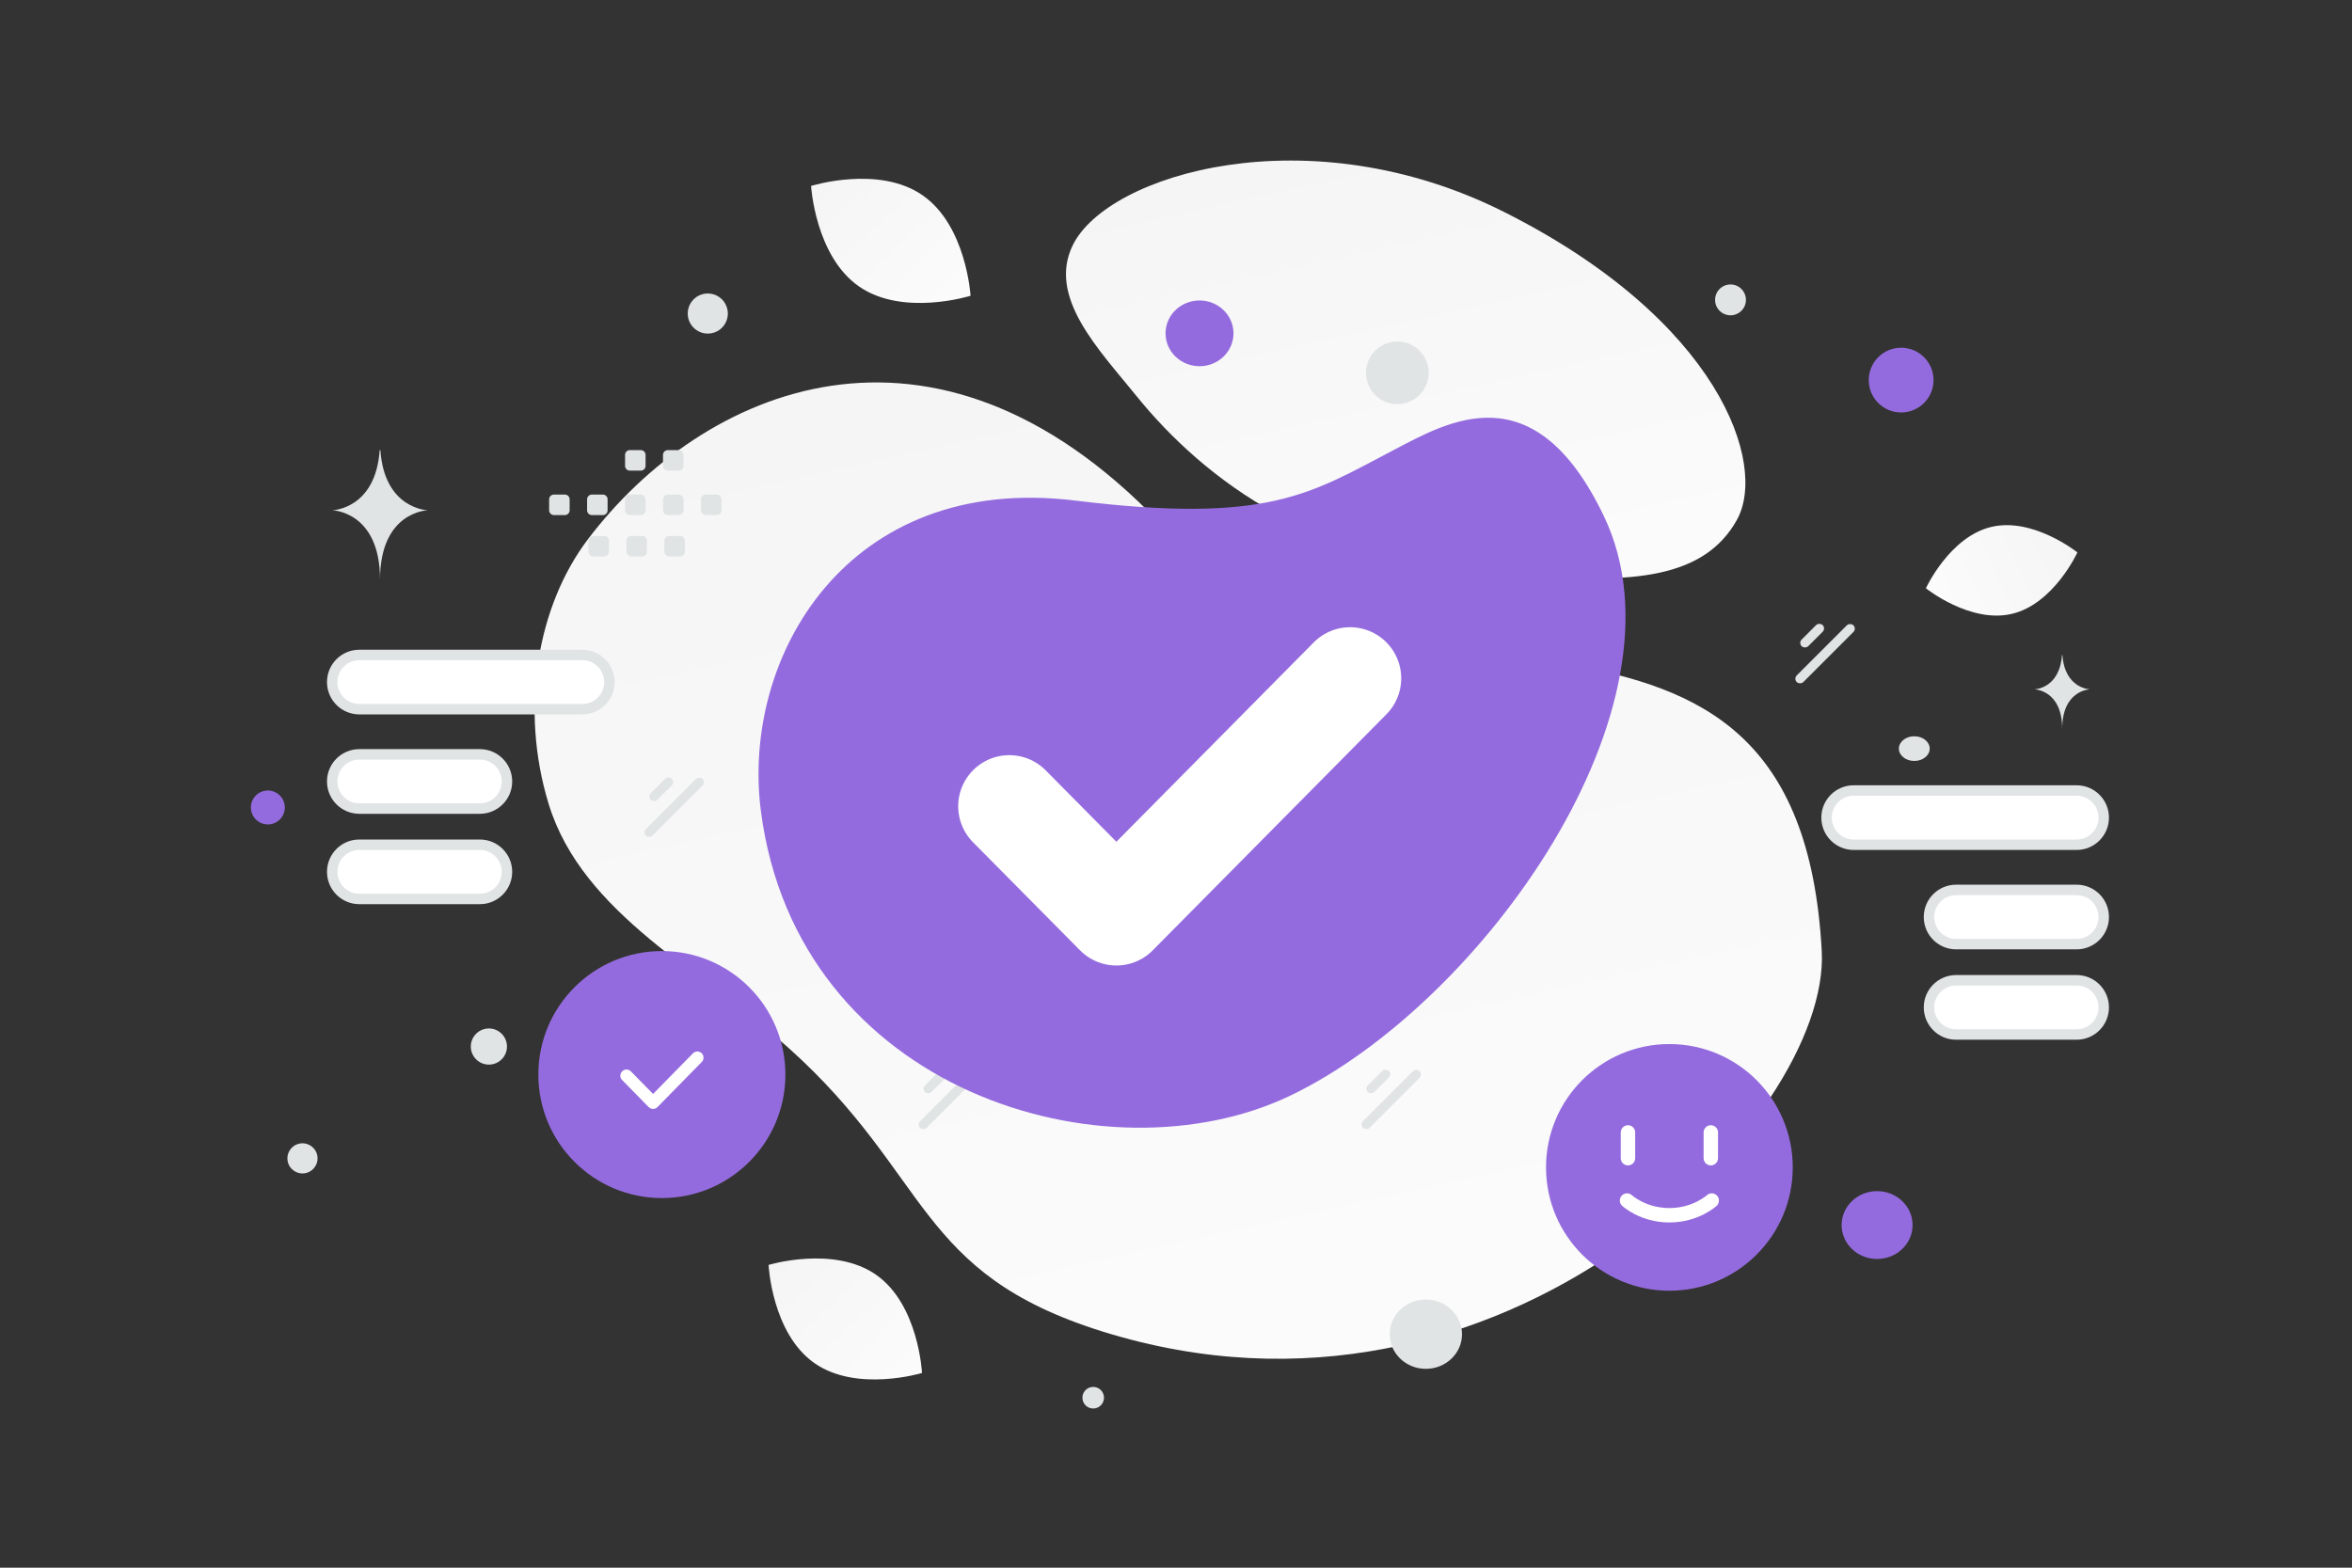 <svg width="900" height="600" viewBox="0 0 900 600" fill="none" xmlns="http://www.w3.org/2000/svg"><rect x="0" y="0" width="900" height="600" fill="#333333" stroke="none"/><path fill="transparent" d="M0 0h900v600H0z"/><path d="M697.094 363.978c3.466 63.85-121.367 193.682-275.23 145.627-71.561-22.352-65.5-59.451-119.914-108.344-32.434-29.141-79.036-51.178-91.997-93.537-11.197-36.562-4.331-75.86 15.081-101.421 43.658-57.487 131.793-96.851 218.635-6.277 86.841 90.574 244.47-.722 253.425 163.952z" fill="url(#a)"/><path d="M664.579 199.067c-12.253 21.868-39.088 24.873-82.08 20.717-32.333-3.131-61.817-5.554-94.153-23.183-22.632-12.331-40.548-29.014-53.623-45.218-14.17-17.553-33.947-37.587-24.252-57.49 13.324-27.34 90.375-50.366 165.194-12.71 82.189 41.377 100.901 96.512 88.914 117.884z" fill="url(#b)"/><path fill-rule="evenodd" clip-rule="evenodd" d="M591.59 446.795c0-26.073 21.132-47.205 47.205-47.205 26.073 0 47.205 21.132 47.205 47.205m0 0C686 472.868 664.868 494 638.795 494c-26.073 0-47.205-21.132-47.205-47.205" fill="#946BDE"/><path d="M622.943 433.409v9.863m31.705-9.863v9.863m.353 16.205s-6.079 5.636-16.205 5.636c-10.13 0-16.204-5.636-16.204-5.636" stroke="#fff" stroke-width="5.514" stroke-linecap="round" stroke-linejoin="round"/><path fill-rule="evenodd" clip-rule="evenodd" d="M253.267 458.533c-26.103 0-47.267-21.163-47.267-47.266C206 385.164 227.164 364 253.267 364s47.266 21.164 47.266 47.267-21.163 47.266-47.266 47.266z" fill="#946BDE"/><path d="m266.846 404.796-16.944 17.256L239.73 411.7" stroke="#fff" stroke-width="4.719" stroke-linecap="round" stroke-linejoin="round"/><rect x="270.098" y="299.397" width="30.688" height="3.575" rx="1.788" transform="rotate(135 270.098 299.397)" fill="#E1E4E5"/><rect x="258.332" y="299.313" width="11.395" height="3.575" rx="1.788" transform="rotate(135 258.332 299.313)" fill="#E1E4E5"/><rect x="710.485" y="240.602" width="30.688" height="3.575" rx="1.788" transform="rotate(135 710.485 240.602)" fill="#E1E4E5"/><rect x="698.719" y="240.518" width="11.395" height="3.575" rx="1.788" transform="rotate(135 698.719 240.518)" fill="#E1E4E5"/><rect x="544.475" y="411.223" width="30.688" height="3.575" rx="1.788" transform="rotate(135 544.475 411.223)" fill="#E1E4E5"/><rect x="532.709" y="411.139" width="11.395" height="3.575" rx="1.788" transform="rotate(135 532.709 411.139)" fill="#E1E4E5"/><rect x="375.007" y="411.223" width="30.688" height="3.575" rx="1.788" transform="rotate(135 375.007 411.223)" fill="#E1E4E5"/><rect x="363.241" y="411.139" width="11.395" height="3.575" rx="1.788" transform="rotate(135 363.241 411.139)" fill="#E1E4E5"/><path fill-rule="evenodd" clip-rule="evenodd" d="M211.96 189.29h4.188a1.83 1.83 0 0 1 1.829 1.828v4.188a1.83 1.83 0 0 1-1.829 1.829h-4.188a1.835 1.835 0 0 1-1.828-1.829v-4.188a1.824 1.824 0 0 1 1.828-1.828zm14.522 0h4.188c1.005 0 1.829.824 1.829 1.828v4.188a1.83 1.83 0 0 1-1.829 1.829h-4.188a1.835 1.835 0 0 1-1.828-1.829v-4.188c0-1.004.824-1.828 1.828-1.828zm14.532 0h4.188c1.004 0 1.828.824 1.828 1.828v4.188a1.83 1.83 0 0 1-1.828 1.829h-4.188a1.836 1.836 0 0 1-1.829-1.829v-4.188a1.825 1.825 0 0 1 1.829-1.828zm14.521 0h4.189c1.004 0 1.828.824 1.828 1.828v4.188a1.83 1.83 0 0 1-1.828 1.829h-4.189a1.837 1.837 0 0 1-1.837-1.829v-4.188a1.849 1.849 0 0 1 1.837-1.828zm14.523 0h4.189c1.013 0 1.837.824 1.837 1.828v4.188a1.832 1.832 0 0 1-1.837 1.829h-4.189a1.835 1.835 0 0 1-1.828-1.829v-4.188c0-1.004.824-1.828 1.828-1.828zm-43.043 15.835h4.188c1.004 0 1.828.824 1.828 1.828v4.198a1.835 1.835 0 0 1-1.828 1.828h-4.188a1.83 1.83 0 0 1-1.829-1.828v-4.189a1.827 1.827 0 0 1 1.829-1.837zm14.521 0h4.189c1.004 0 1.828.824 1.828 1.828v4.198a1.835 1.835 0 0 1-1.828 1.828h-4.189a1.835 1.835 0 0 1-1.828-1.828v-4.189a1.826 1.826 0 0 1 1.828-1.837zm14.523 0h4.189c1.013 0 1.837.824 1.837 1.828v4.198a1.837 1.837 0 0 1-1.837 1.828h-4.189a1.835 1.835 0 0 1-1.828-1.828v-4.189c0-1.013.824-1.837 1.828-1.837zm-15.045-32.847h4.188c1.004 0 1.828.824 1.828 1.828v4.188a1.83 1.83 0 0 1-1.828 1.829h-4.188a1.836 1.836 0 0 1-1.829-1.829v-4.188a1.825 1.825 0 0 1 1.829-1.828zm14.521 0h4.189c1.004 0 1.828.824 1.828 1.828v4.188a1.83 1.83 0 0 1-1.828 1.829h-4.189a1.837 1.837 0 0 1-1.837-1.829v-4.188a1.849 1.849 0 0 1 1.837-1.828zm160.479 65.431h4.188a1.83 1.83 0 0 1 1.828 1.828v4.189a1.83 1.83 0 0 1-1.828 1.828h-4.188a1.835 1.835 0 0 1-1.829-1.828v-4.189a1.825 1.825 0 0 1 1.829-1.828zm14.521 0h4.189c1.004 0 1.828.824 1.828 1.828v4.189a1.83 1.83 0 0 1-1.828 1.828h-4.189a1.835 1.835 0 0 1-1.828-1.828v-4.189c0-1.004.824-1.828 1.828-1.828zm14.532 0h4.189c1.004 0 1.828.824 1.828 1.828v4.189a1.83 1.83 0 0 1-1.828 1.828h-4.189a1.835 1.835 0 0 1-1.828-1.828v-4.189a1.824 1.824 0 0 1 1.828-1.828zm14.522 0h4.188c1.005 0 1.829.824 1.829 1.828v4.189a1.83 1.83 0 0 1-1.829 1.828h-4.188a1.837 1.837 0 0 1-1.837-1.828v-4.189a1.849 1.849 0 0 1 1.837-1.828zm14.523 0h4.188c1.013 0 1.837.824 1.837 1.828v4.189a1.831 1.831 0 0 1-1.837 1.828h-4.188a1.835 1.835 0 0 1-1.828-1.828v-4.189c0-1.004.824-1.828 1.828-1.828zm-43.044 15.836h4.189c1.004 0 1.828.824 1.828 1.828v4.197a1.835 1.835 0 0 1-1.828 1.828h-4.189a1.83 1.83 0 0 1-1.828-1.828v-4.188a1.826 1.826 0 0 1 1.828-1.837zm14.522 0h4.188c1.005 0 1.829.824 1.829 1.828v4.197a1.835 1.835 0 0 1-1.829 1.828h-4.188a1.835 1.835 0 0 1-1.828-1.828v-4.188a1.826 1.826 0 0 1 1.828-1.837zm14.523 0h4.189c1.012 0 1.836.824 1.836 1.828v4.197a1.837 1.837 0 0 1-1.836 1.828h-4.189a1.835 1.835 0 0 1-1.828-1.828v-4.188c0-1.013.824-1.837 1.828-1.837zm-15.046-32.848h4.189c1.004 0 1.828.824 1.828 1.828v4.189a1.83 1.83 0 0 1-1.828 1.828h-4.189a1.835 1.835 0 0 1-1.828-1.828v-4.189a1.824 1.824 0 0 1 1.828-1.828zm14.522 0h4.188c1.005 0 1.829.824 1.829 1.828v4.189a1.83 1.83 0 0 1-1.829 1.828h-4.188a1.837 1.837 0 0 1-1.837-1.828v-4.189a1.849 1.849 0 0 1 1.837-1.828z" fill="#E1E4E5"/><path fill-rule="evenodd" clip-rule="evenodd" d="M127.127 261.047c0-5.73 4.645-10.376 10.375-10.376h85.311c5.73 0 10.376 4.646 10.376 10.376 0 5.73-4.646 10.375-10.376 10.375h-85.311c-5.73 0-10.375-4.645-10.375-10.375zM805 312.925c0-5.73-4.645-10.376-10.376-10.376h-85.31c-5.73 0-10.376 4.646-10.376 10.376 0 5.73 4.646 10.375 10.376 10.375h85.31c5.731 0 10.376-4.645 10.376-10.375zm-677.873-13.834c0-5.731 4.645-10.376 10.375-10.376h46.114c5.731 0 10.376 4.645 10.376 10.376 0 5.73-4.645 10.375-10.376 10.375h-46.114c-5.73 0-10.375-4.645-10.375-10.375zM805 350.969c0-5.731-4.645-10.376-10.376-10.376h-46.113c-5.731 0-10.376 4.645-10.376 10.376 0 5.73 4.645 10.375 10.376 10.375h46.113c5.731 0 10.376-4.645 10.376-10.375zm-677.873-17.293c0-5.73 4.645-10.376 10.375-10.376h46.114c5.731 0 10.376 4.646 10.376 10.376 0 5.73-4.645 10.376-10.376 10.376h-46.114c-5.73 0-10.375-4.646-10.375-10.376zM805 385.554c0-5.73-4.645-10.375-10.376-10.375h-46.113c-5.731 0-10.376 4.645-10.376 10.375s4.645 10.376 10.376 10.376h46.113c5.731 0 10.376-4.646 10.376-10.376z" fill="#fff" stroke="#E1E4E5" stroke-width="4" stroke-linecap="round" stroke-linejoin="round"/><path d="M769.885 234.934c-16.004 3.791-32.93-9.781-32.93-9.781s9.033-19.712 25.042-23.491c16.003-3.792 32.924 9.769 32.924 9.769s-9.032 19.712-25.036 23.503z" fill="url(#c)"/><path d="M328.801 109.702c16.848 11.605 42.588 3.493 42.588 3.493s-1.594-26.925-18.454-38.519c-16.848-11.605-42.576-3.504-42.576-3.504s1.593 26.925 18.442 38.53z" fill="url(#d)"/><path d="M311.57 521.655c16.211 11.421 41.242 3.823 41.242 3.823s-1.268-26.112-17.49-37.523c-16.21-11.421-41.23-3.834-41.23-3.834s1.268 26.113 17.478 37.534z" fill="url(#e)"/><ellipse cx="718.277" cy="468.862" rx="13.574" ry="12.984" transform="rotate(180 718.277 468.862)" fill="#946BDE"/><ellipse cx="459" cy="127.581" rx="13" ry="12.581" transform="rotate(180 459 127.581)" fill="#946BDE"/><circle r="6.492" transform="matrix(-1 0 0 1 102.492 309.041)" fill="#946BDE"/><circle r="12.394" transform="matrix(-1 0 0 1 727.472 145.475)" fill="#946BDE"/><ellipse rx="13.834" ry="13.258" transform="matrix(-1 0 0 1 545.61 510.638)" fill="#E1E4E5"/><circle r="6.917" transform="matrix(-1 0 0 1 187.075 400.541)" fill="#E1E4E5"/><circle r="4.131" transform="matrix(-1 0 0 1 418.317 534.944)" fill="#E1E4E5"/><circle r="5.902" transform="matrix(-1 0 0 1 662.185 114.773)" fill="#E1E4E5"/><circle r="5.767" transform="scale(1 -1) rotate(-75 -231.015 -297.092)" fill="#E1E4E5"/><circle r="7.672" transform="matrix(-1 0 0 1 270.835 120.002)" fill="#E1E4E5"/><ellipse rx="5.902" ry="4.721" transform="matrix(-1 0 0 1 732.508 286.519)" fill="#E1E4E5"/><circle r="12.003" transform="scale(1 -1) rotate(-75 174.365 -419.767)" fill="#E1E4E5"/><path d="M789.029 250.671h.154c.914 12.954 10.548 13.153 10.548 13.153s-10.623.208-10.623 15.176c0-14.968-10.623-15.176-10.623-15.176s9.629-.199 10.544-13.153zm-643.743-78.393h.266c1.575 22.669 18.166 23.018 18.166 23.018s-18.296.363-18.296 26.557c0-26.194-18.295-26.557-18.295-26.557s16.585-.349 18.159-23.018z" fill="#E1E4E5"/><path d="M291.181 310.589c-7.759-59.243 33.124-129.695 120.25-119.01 73.901 9.062 89.92-2.622 121.734-19.27 21.01-10.991 53.877-30.437 80.541 25.17 34.899 72.778-46.946 186.887-120.045 221.884-69.901 33.47-188.407-1.264-202.48-108.774z" fill="#946BDE"/><path d="m386.217 308.577 40.976 41.387 89.429-90.352" stroke="#fff" stroke-width="39.121" stroke-linecap="round" stroke-linejoin="round"/><defs><linearGradient id="a" x1="547.894" y1="746.706" x2="314.389" y2="-306.788" gradientUnits="userSpaceOnUse"><stop stop-color="#fff"/><stop offset="1" stop-color="#EEE"/></linearGradient><linearGradient id="b" x1="582.035" y1="340.791" x2="472.822" y2="-149.967" gradientUnits="userSpaceOnUse"><stop stop-color="#fff"/><stop offset="1" stop-color="#EEE"/></linearGradient><linearGradient id="c" x1="709.62" y1="244.36" x2="849.715" y2="178.175" gradientUnits="userSpaceOnUse"><stop stop-color="#fff"/><stop offset="1" stop-color="#EEE"/></linearGradient><linearGradient id="d" x1="394.432" y1="147.779" x2="261.806" y2="7.929" gradientUnits="userSpaceOnUse"><stop stop-color="#fff"/><stop offset="1" stop-color="#EEE"/></linearGradient><linearGradient id="e" x1="374.79" y1="559.235" x2="247.685" y2="422.326" gradientUnits="userSpaceOnUse"><stop stop-color="#fff"/><stop offset="1" stop-color="#EEE"/></linearGradient></defs></svg>